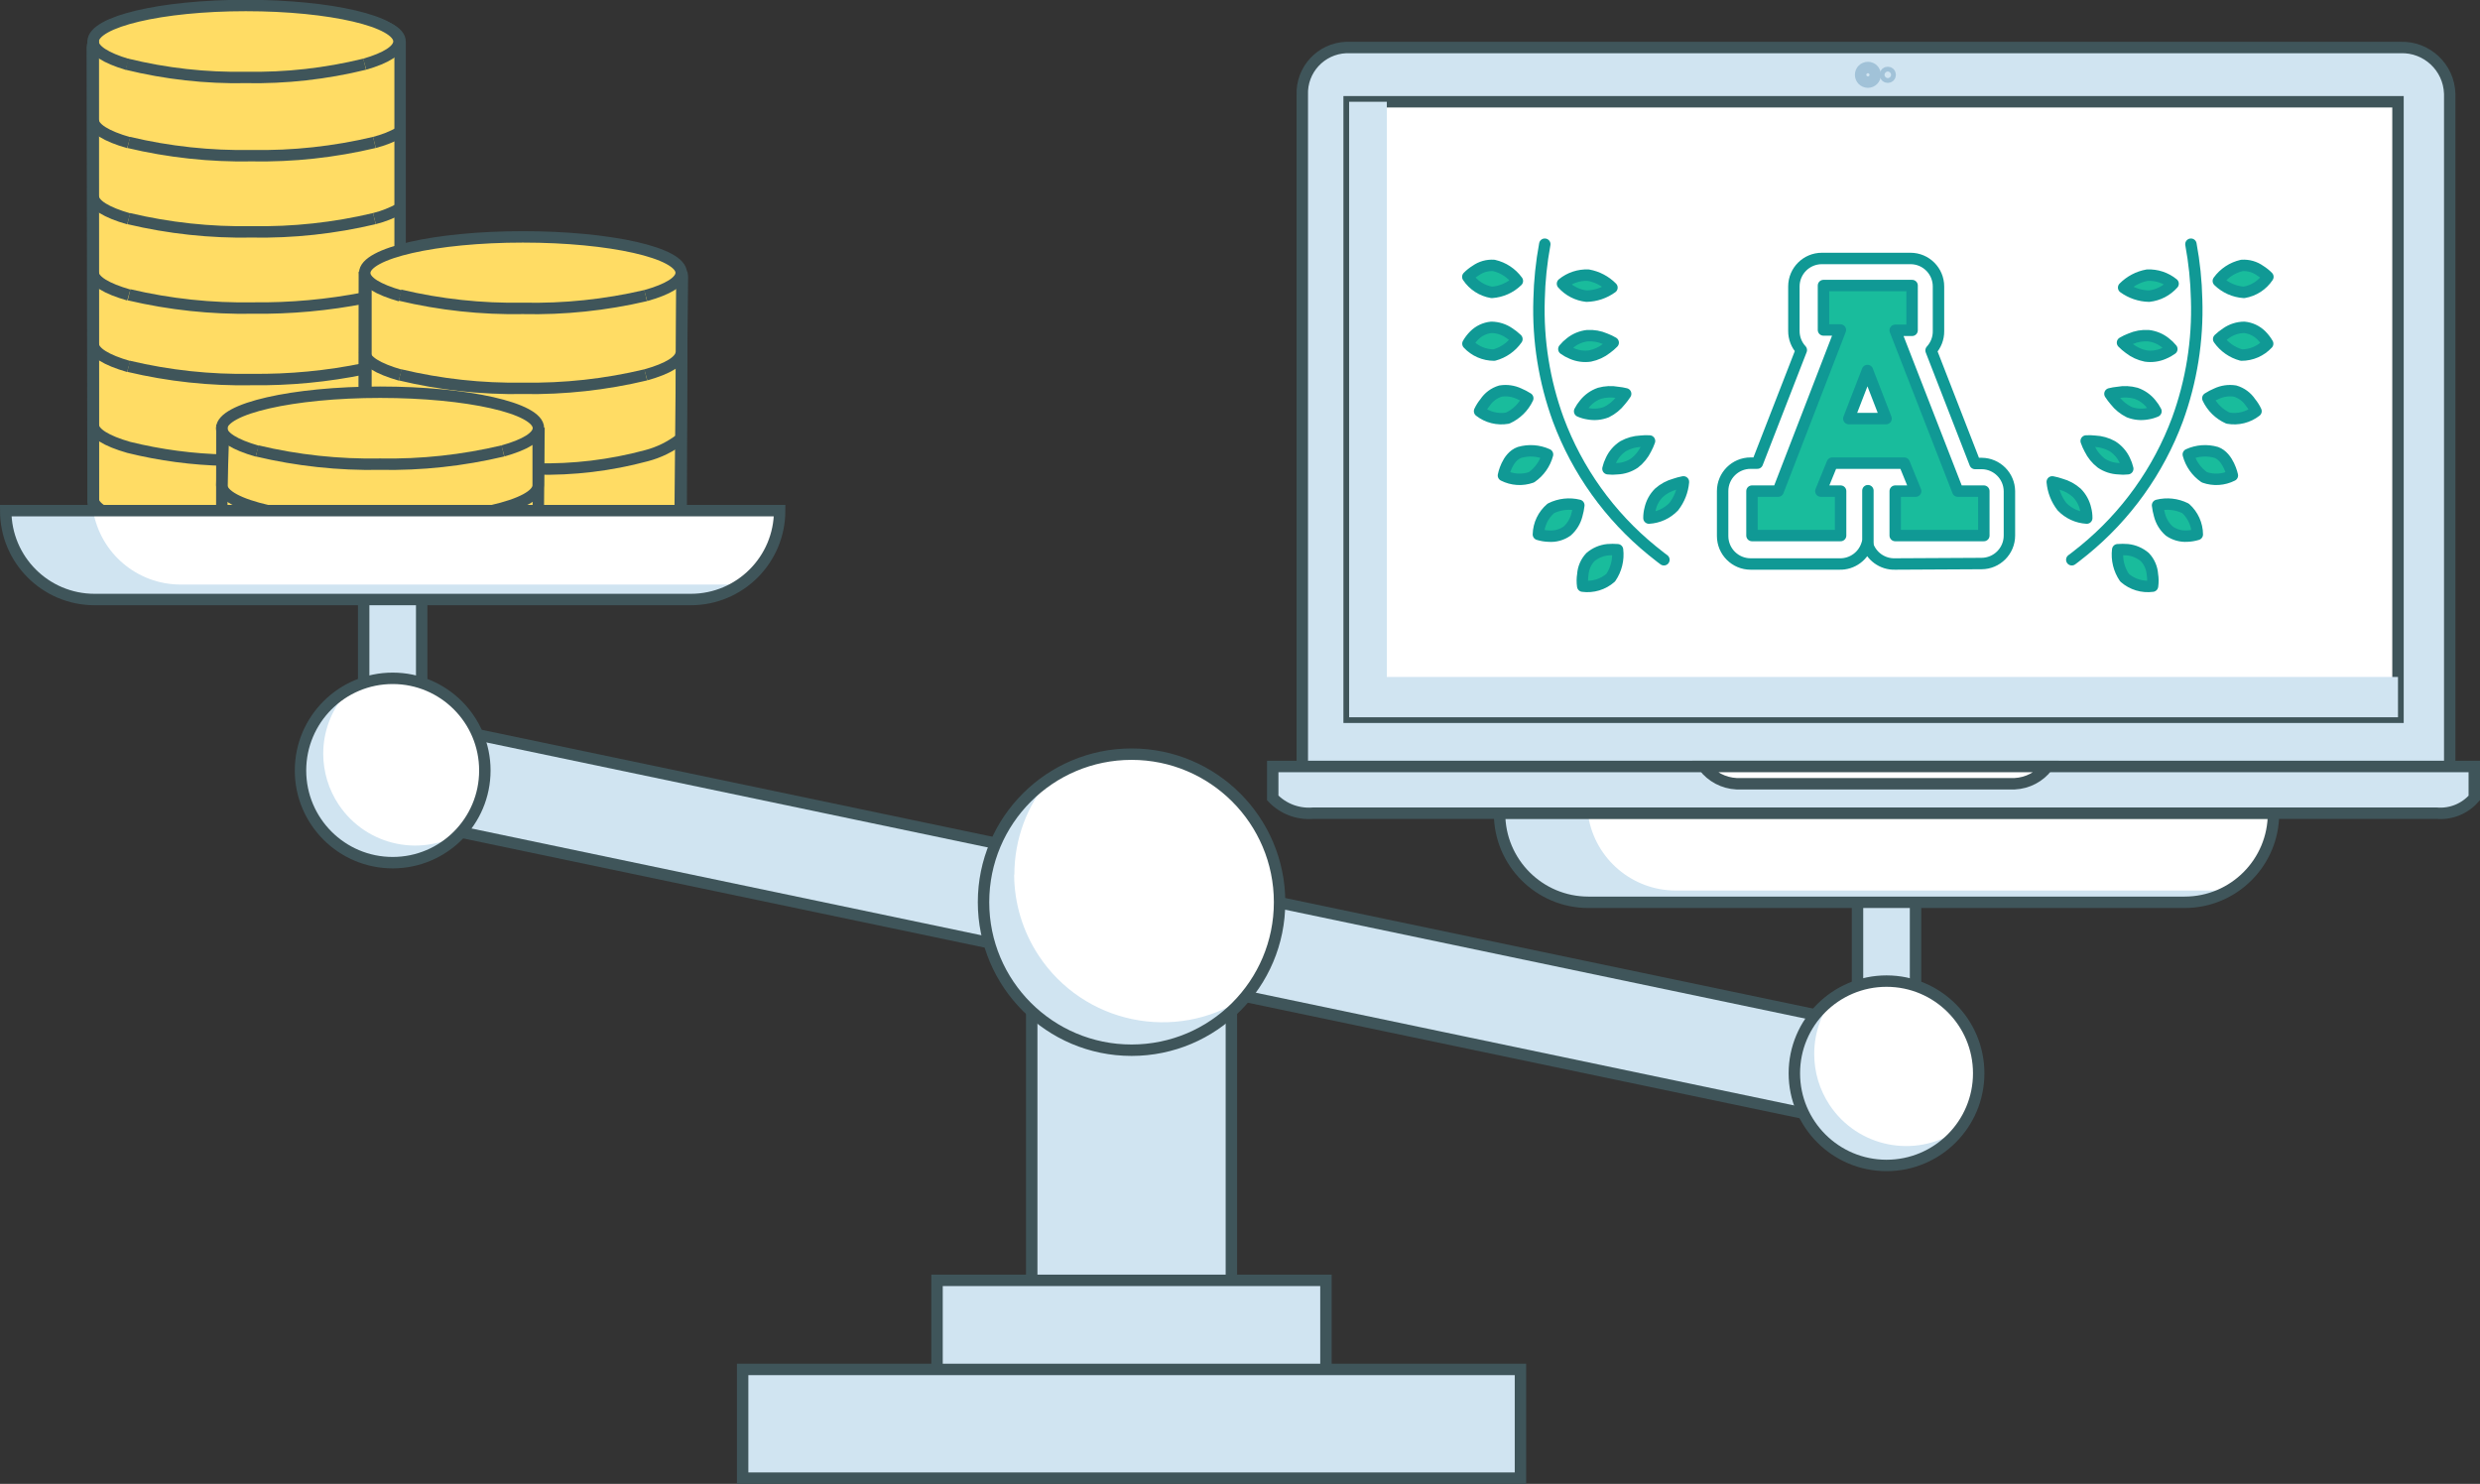 <?xml version="1.0" encoding="iso-8859-1"?>
<!-- Generator: Adobe Illustrator 23.0.0, SVG Export Plug-In . SVG Version: 6.00 Build 0)  -->
<svg version="1.1" id="Layer_1" xmlns="http://www.w3.org/2000/svg" xmlns:xlink="http://www.w3.org/1999/xlink" x="0px" y="0px"
	 viewBox="0 0 217.13 129.92" style="enable-background:new 0 0 217.13 129.92;" xml:space="preserve">
<rect x="0" y="0" width="217.13" height="129.92" fill="#333333" stroke="none"/>
<title>home-illustration-benefits-budget</title>
<g>
	<g>
		<rect x="90.33" y="84.39" style="fill:#D0E4F1;" width="17.48" height="38.12"/>
		<polygon style="fill:#D0E4F1;" points="95.46,112.1 90.33,112.1 90.33,88.02 95.46,91.38 		"/>
		<rect x="90.33" y="84.39" style="fill:none;stroke:#3F555A;stroke-miterlimit:10;" width="17.48" height="38.12"/>
		<rect x="82.04" y="112.1" style="fill:#D0E4F1;" width="34.05" height="12.81"/>
		<rect x="82.04" y="117.32" style="fill:#D0E4F1;" width="34.05" height="2.96"/>
		<rect x="82.04" y="112.1" style="fill:none;stroke:#3F555A;stroke-miterlimit:10;" width="34.05" height="12.81"/>
		
			<rect x="96.03" y="14.822" transform="matrix(0.205 -0.979 0.979 0.205 0.438 162.633)" style="fill:#D0E4F1;" width="8.64" height="132.45"/>
		<polygon style="fill:#D0E4F1;" points="166.07,96.29 36.44,69.12 37.62,63.49 37.62,63.49 35.85,71.94 165.48,99.11 167.25,90.65 
			167.25,90.65 		"/>
		<rect x="162.63" y="77.09" style="fill:#D0E4F1;stroke:#3F555A;stroke-miterlimit:10;" width="5.08" height="11.74"/>
		<rect x="31.84" y="50.59" style="fill:#D0E4F1;stroke:#3F555A;stroke-miterlimit:10;" width="5.08" height="11.74"/>
		<rect x="65.02" y="119.9" style="fill:#D0E4F1;" width="68.1" height="9.52"/>
		<path style="fill:#FFDC64;stroke:#3F555A;stroke-miterlimit:10;" d="M35.03,44.21V3.65c0-1.74-5.5-2.65-13.18-2.65
			S8.08,2.41,8.08,4.15L8.15,44c0,1.74,6.26,3.15,13.94,3.15c2.937,0.025,5.869-0.222,8.76-0.74L35.03,44.21z"/>
		<path style="fill:#FFDC64;stroke:#3F555A;stroke-miterlimit:10;" d="M59.55,44.88l0.19-20.66c0-1.74-6.15-3.15-13.83-3.15
			s-13.87,1.41-13.87,3.15v20.5c0,1.74,6.23,3.15,13.92,3.15c3.006,0.03,6.008-0.215,8.97-0.73L59.55,44.88z"/>
		<path style="fill:#FFDC64;stroke:#3F555A;stroke-miterlimit:10;" d="M19.57,37.75l-0.15,4.74c0,1.74,6.15,3.15,13.83,3.15
			s13.87-1.41,13.87-3.15v-3.76c0-1.74-6.23-3.15-13.92-3.15c-2.996-0.025-5.989,0.223-8.94,0.74L19.57,37.75z"/>
		<path style="fill:#FFDC64;stroke:#3F555A;stroke-miterlimit:10;" d="M8.16,30.09c0,0.75,1.16,1.44,3.11,2"/>
		<path style="fill:#FFDC64;stroke:#3F555A;stroke-miterlimit:10;" d="M31.93,32.28c-3.259,0.673-6.582,0.991-9.91,0.95
			c-3.621,0.067-7.236-0.322-10.76-1.16"/>
		<path style="fill:#FFDC64;stroke:#3F555A;stroke-miterlimit:10;" d="M8.15,23.83c0,0.75,1.18,1.44,3.13,2"/>
		<path style="fill:#FFDC64;stroke:#3F555A;stroke-miterlimit:10;" d="M31.93,26.08c-3.218,0.631-6.491,0.929-9.77,0.89
			c-3.654,0.067-7.302-0.322-10.86-1.16"/>
		<path style="fill:#FFDC64;stroke:#3F555A;stroke-miterlimit:10;" d="M8.16,37.17c0,0.75,1.16,1.44,3.11,2
			c2.767,0.683,5.601,1.058,8.45,1.12"/>
		<path style="fill:#FFDC64;stroke:#3F555A;stroke-miterlimit:10;" d="M31.93,5.62c1.88-0.54,3-1.23,3-2c0-1.74-6-3.14-13.41-3.14
			S8.15,1.9,8.15,3.64c0,0.75,1.13,1.44,3,2"/>
		<path style="fill:#FFDC64;stroke:#3F555A;stroke-miterlimit:10;" d="M31.93,5.62c-3.405,0.837-6.904,1.227-10.41,1.16
			c-3.506,0.067-7.005-0.323-10.41-1.16"/>
		<path style="fill:#FFDC64;stroke:#3F555A;stroke-miterlimit:10;" d="M8.15,43.66c0,0.75,1.16,1.44,3.11,2"/>
		<path style="fill:#FFDC64;stroke:#3F555A;stroke-miterlimit:10;" d="M19.16,46.73c-2.664-0.083-5.313-0.448-7.9-1.09"/>
		<path style="fill:#FFDC64;stroke:#3F555A;stroke-miterlimit:10;" d="M8.16,17.16c0,0.75,1.16,1.44,3.11,2"/>
		<path style="fill:#FFDC64;stroke:#3F555A;stroke-miterlimit:10;" d="M32.78,19.14c0.767-0.193,1.506-0.482,2.2-0.86"/>
		<path style="fill:#FFDC64;stroke:#3F555A;stroke-miterlimit:10;" d="M32.78,19.14c-3.52,0.837-7.132,1.227-10.75,1.16
			c-3.621,0.067-7.236-0.322-10.76-1.16"/>
		<path style="fill:#FFDC64;stroke:#3F555A;stroke-miterlimit:10;" d="M8.16,10.49c0,0.75,1.16,1.44,3.11,2"/>
		<path style="fill:#FFDC64;stroke:#3F555A;stroke-miterlimit:10;" d="M32.78,12.47c0.771-0.195,1.513-0.487,2.21-0.87"/>
		<path style="fill:#FFDC64;stroke:#3F555A;stroke-miterlimit:10;" d="M32.78,12.47c-3.52,0.837-7.132,1.227-10.75,1.16
			c-3.621,0.067-7.236-0.322-10.76-1.16"/>
		<line style="fill:none;stroke:#3F555A;stroke-miterlimit:10;" x1="8.17" y1="3.51" x2="8.18" y2="43.93"/>
		<path style="fill:#FFDC64;stroke:#3F555A;stroke-miterlimit:10;" d="M31.93,30.84c0,0.75,1.16,1.44,3.11,2"/>
		<path style="fill:#FFDC64;stroke:#3F555A;stroke-miterlimit:10;" d="M56.54,32.82c1.94-0.54,3.11-1.23,3.11-2"/>
		<path style="fill:#FFDC64;stroke:#3F555A;stroke-miterlimit:10;" d="M59.65,34.8"/>
		<path style="fill:#FFDC64;stroke:#3F555A;stroke-miterlimit:10;" d="M31.93,34.8"/>
		<path style="fill:#FFDC64;stroke:#3F555A;stroke-miterlimit:10;" d="M56.54,32.82c-3.519,0.844-7.131,1.24-10.75,1.18
			c-3.622,0.061-7.237-0.336-10.76-1.18"/>
		<path style="fill:#FFDC64;stroke:#3F555A;stroke-miterlimit:10;" d="M46.93,41.06c3.259,0.078,6.512-0.312,9.66-1.16
			c1.089-0.283,2.109-0.783,3-1.47"/>
		<path style="fill:#FFDC64;stroke:#3F555A;stroke-miterlimit:10;" d="M56.53,25.88c1.94-0.54,3.11-1.23,3.11-2
			c0-1.74-6.21-3.14-13.86-3.14s-13.85,1.42-13.85,3.16c0,0.75,1.16,1.44,3.11,2"/>
		<path style="fill:#FFDC64;stroke:#3F555A;stroke-miterlimit:10;" d="M56.53,25.88c-3.522,0.823-7.134,1.2-10.75,1.12
			c-3.621,0.067-7.236-0.322-10.76-1.16"/>
		<path style="fill:#FFDC64;stroke:#3F555A;stroke-miterlimit:10;" d="M56.53,46.39c1.94-0.54,3.11-1.23,3.11-2"/>
		<path style="fill:#FFDC64;stroke:#3F555A;stroke-miterlimit:10;" d="M56.53,46.39c-3.143,0.761-6.366,1.147-9.6,1.15"/>
		<line style="fill:none;stroke:#3F555A;stroke-miterlimit:10;" x1="59.7" y1="23.83" x2="59.64" y2="44.4"/>
		<line style="fill:none;stroke:#3F555A;stroke-miterlimit:10;" x1="31.9" y1="23.78" x2="31.88" y2="38.02"/>
		<path style="fill:#FFDC64;stroke:#3F555A;stroke-miterlimit:10;" d="M19.42,44.44c0,0.75,1.16,1.44,3.11,2"/>
		<path style="fill:#FFDC64;stroke:#3F555A;stroke-miterlimit:10;" d="M44.04,46.42c1.94-0.54,3.11-1.23,3.11-2"/>
		<path style="fill:#FFDC64;stroke:#3F555A;stroke-miterlimit:10;" d="M44.04,46.42c-3.524,0.838-7.139,1.227-10.76,1.16
			c-3.621,0.067-7.236-0.322-10.76-1.16"/>
		<path style="fill:#FFDC64;stroke:#3F555A;stroke-miterlimit:10;" d="M44.03,39.48c1.94-0.54,3.11-1.23,3.11-2
			c0-1.74-6.21-3.14-13.86-3.14s-13.87,1.43-13.87,3.16c0,0.75,1.16,1.44,3.11,2"/>
		<path style="fill:#FFDC64;stroke:#3F555A;stroke-miterlimit:10;" d="M44.03,39.48c-3.524,0.838-7.139,1.227-10.76,1.16
			c-3.621,0.067-7.236-0.322-10.76-1.16"/>
		<line style="fill:none;stroke:#3F555A;stroke-miterlimit:10;" x1="47.19" y1="37.44" x2="47.13" y2="44.44"/>
		<line style="fill:none;stroke:#3F555A;stroke-miterlimit:10;" x1="19.43" y1="37.19" x2="19.42" y2="44.44"/>
		<path style="fill:#FFFFFF;" d="M0.5,44.71h67.76l0,0l0,0c0,4.297-3.483,7.78-7.78,7.78H8.28C3.983,52.49,0.5,49.007,0.5,44.71
			L0.5,44.71L0.5,44.71z"/>
		<path style="fill:#D0E4F1;" d="M8.15,44.7H0.64c0,4.297,3.483,7.78,7.78,7.78h52.21c1.53,0.001,3.027-0.451,4.3-1.3H15.81
			C12.017,51.179,8.78,48.44,8.15,44.7z"/>
		<path style="fill:#D0E4F1;stroke:#3F555A;stroke-miterlimit:10;" d="M214.48,8.32v58.79H114.02V8.32
			c-0.09-2.207,1.626-4.07,3.834-4.16c0.105-0.004,0.211-0.004,0.316,0h92c2.302-0.077,4.23,1.726,4.308,4.028
			C214.479,8.232,214.48,8.276,214.48,8.32z"/>
		<path style="fill:#D0E4F1;stroke:#3F555A;stroke-miterlimit:10;" d="M216.63,67.11v2.75c-0.818,0.943-2.036,1.441-3.28,1.34
			h-98.42c-1.309,0.102-2.594-0.39-3.5-1.34v-2.75H216.63z"/>
		<rect x="118.12" y="8.91" style="fill:#FFFFFF;stroke:#3F555A;stroke-miterlimit:10;" width="91.83" height="53.89"/>
		<polygon style="fill:#D0E4F1;" points="121.42,8.91 118.12,8.91 118.12,62.8 209.95,62.8 209.95,59.27 121.42,59.27 		"/>
		<circle style="fill:none;stroke:#A1C2D8;stroke-linecap:round;stroke-linejoin:round;" cx="163.54" cy="6.55" r="0.64"/>
		<circle style="fill:none;stroke:#A1C2D8;stroke-linecap:round;stroke-linejoin:round;" cx="165.28" cy="6.55" r="0.21"/>
		<path style="fill:#FFFFFF;stroke:#3F555A;stroke-miterlimit:10;" d="M149.17,67.11c0.687,0.902,1.737,1.455,2.87,1.51h24.35
			c1.133-0.055,2.183-0.608,2.87-1.51H149.17z"/>
		<path style="fill:none;stroke:#109995;stroke-linecap:round;stroke-linejoin:round;" d="M191.82,21.38
			c0.297,1.597,0.464,3.216,0.5,4.84c0.118,3.582-0.452,7.153-1.68,10.52c-1.666,4.478-4.497,8.431-8.2,11.45
			c-0.66,0.54-1.05,0.82-1.05,0.82"/>
		<path style="fill:#19BC9C;stroke:#109995;stroke-linecap:round;stroke-linejoin:round;" d="M198.56,24.24
			c-0.481,0.725-1.242,1.217-2.1,1.36c-0.842-0.056-1.636-0.41-2.24-1c0.499-0.688,1.231-1.171,2.06-1.36
			c0.566-0.039,1.128,0.12,1.59,0.45C198.121,23.845,198.353,24.03,198.56,24.24z"/>
		<path style="fill:#19BC9C;stroke:#109995;stroke-linecap:round;stroke-linejoin:round;" d="M185.93,25.18
			c0.647,0.469,1.421,0.731,2.22,0.75c0.814-0.089,1.566-0.477,2.11-1.09c-0.636-0.519-1.44-0.786-2.26-0.75
			C187.214,24.232,186.492,24.613,185.93,25.18z"/>
		<path style="fill:none;stroke:#3F555A;stroke-miterlimit:10;" d="M0.5,44.71h67.76l0,0l0,0c0,4.297-3.483,7.78-7.78,7.78H8.28
			C3.983,52.49,0.5,49.007,0.5,44.71L0.5,44.71L0.5,44.71z"/>
		<path style="fill:none;stroke:#109995;stroke-linecap:round;stroke-linejoin:round;" d="M165.93,49.38
			c-1.135,0.041-2.149-0.705-2.45-1.8c-0.301,1.095-1.315,1.841-2.45,1.8h-7.76c-1.353,0-2.45-1.097-2.45-2.45V43
			c0-1.353,1.097-2.45,2.45-2.45h0.59l3.85-9.9c-0.422-0.457-0.655-1.058-0.65-1.68v-3.89c0-1.353,1.097-2.45,2.45-2.45h7.76
			c1.353,0,2.45,1.097,2.45,2.45V29c0.005,0.622-0.228,1.223-0.65,1.68l3.85,9.9h0.59c1.33,0.016,2.404,1.09,2.42,2.42v3.89
			c0,1.353-1.097,2.45-2.45,2.45L165.93,49.38z"/>
		<path style="fill:#19BC9C;stroke:#109995;stroke-linecap:round;stroke-linejoin:round;" d="M171.41,43l-5.48-14.08h1.48V25h-7.76
			v3.89h1.48L155.68,43h-2.29v3.89h7.76V43h-1.73l1-2.45h6.3l1,2.45h-1.79v3.89h7.76V43H171.41z M161.87,36.65l1.63-4.21l1.63,4.21
			H161.87z"/>
		
			<line style="fill:none;stroke:#109995;stroke-linecap:round;stroke-linejoin:round;" x1="163.54" y1="47.58" x2="163.54" y2="42.96"/>
		<path style="fill:none;stroke:#109995;stroke-linecap:round;stroke-linejoin:round;" d="M135.25,21.38
			c-0.297,1.597-0.464,3.216-0.5,4.84c-0.118,3.582,0.452,7.153,1.68,10.52c1.666,4.478,4.497,8.431,8.2,11.45
			c0.66,0.54,1.05,0.82,1.05,0.82"/>
		<path style="fill:#19BC9C;stroke:#109995;stroke-linecap:round;stroke-linejoin:round;" d="M128.51,24.24
			c0.481,0.725,1.242,1.217,2.1,1.36c0.842-0.056,1.636-0.41,2.24-1c-0.499-0.688-1.231-1.171-2.06-1.36
			c-0.566-0.039-1.128,0.12-1.59,0.45C128.949,23.845,128.717,24.03,128.51,24.24z"/>
		<path style="fill:#19BC9C;stroke:#109995;stroke-linecap:round;stroke-linejoin:round;" d="M128.52,30.09
			c0.591,0.638,1.421,1,2.29,1c0.811-0.216,1.519-0.712,2-1.4c-0.208-0.196-0.432-0.373-0.67-0.53
			c-0.461-0.321-1.008-0.496-1.57-0.5c-0.567,0.055-1.098,0.306-1.5,0.71C128.856,29.585,128.672,29.827,128.52,30.09z"/>
		<path style="fill:#19BC9C;stroke:#109995;stroke-linecap:round;stroke-linejoin:round;" d="M129.54,36
			c0.693,0.542,1.584,0.764,2.45,0.61c0.779-0.35,1.407-0.967,1.77-1.74c-0.242-0.155-0.496-0.288-0.76-0.4
			c-0.508-0.239-1.076-0.32-1.63-0.23c-0.554,0.164-1.032,0.518-1.35,1C129.828,35.472,129.667,35.727,129.54,36z"/>
		<path style="fill:#19BC9C;stroke:#109995;stroke-linecap:round;stroke-linejoin:round;" d="M131.63,41.63
			c0.76,0.386,1.646,0.444,2.45,0.16c0.693-0.478,1.193-1.187,1.41-2c-0.769-0.351-1.638-0.415-2.45-0.18
			C131.93,40,131.63,41.63,131.63,41.63z"/>
		<path style="fill:#19BC9C;stroke:#109995;stroke-linecap:round;stroke-linejoin:round;" d="M134.69,46.79
			c0.292,0.09,0.595,0.14,0.9,0.15c0.572,0.046,1.141-0.109,1.61-0.44c0.423-0.372,0.723-0.863,0.86-1.41
			c0.08-0.278,0.136-0.563,0.17-0.85c-0.823-0.204-1.691-0.108-2.45,0.27C135.109,45.081,134.713,45.91,134.69,46.79z"/>
		<path style="fill:#19BC9C;stroke:#109995;stroke-linecap:round;stroke-linejoin:round;" d="M138.57,51.32
			c0.885,0.119,1.779-0.151,2.45-0.74c0.491-0.717,0.704-1.588,0.6-2.45c-0.286-0.023-0.574-0.023-0.86,0
			c-0.561,0.057-1.091,0.284-1.52,0.65c-0.39,0.415-0.623,0.952-0.66,1.52C138.526,50.638,138.522,50.981,138.57,51.32z"/>
		<path style="fill:#19BC9C;stroke:#109995;stroke-linecap:round;stroke-linejoin:round;" d="M141.13,25.18
			c-0.647,0.469-1.421,0.731-2.22,0.75c-0.814-0.089-1.566-0.477-2.11-1.09c0.636-0.519,1.44-0.786,2.26-0.75
			C139.845,24.232,140.568,24.613,141.13,25.18z"/>
		<path style="fill:#19BC9C;stroke:#109995;stroke-linecap:round;stroke-linejoin:round;" d="M141.24,30
			c-0.179,0.183-0.373,0.35-0.58,0.5c-0.424,0.334-0.921,0.563-1.45,0.67c-0.54,0.077-1.091,0.001-1.59-0.22
			c-0.248-0.101-0.483-0.232-0.7-0.39c0.17-0.21,0.365-0.398,0.58-0.56c0.427-0.338,0.939-0.549,1.48-0.61
			c0.538-0.032,1.076,0.064,1.57,0.28C140.789,29.761,141.019,29.871,141.24,30z"/>
		<path style="fill:#19BC9C;stroke:#109995;stroke-linecap:round;stroke-linejoin:round;" d="M142.33,34.48
			c-0.136,0.21-0.287,0.41-0.45,0.6c-0.329,0.423-0.749,0.765-1.23,1c-0.506,0.197-1.056,0.249-1.59,0.15
			c-0.262-0.039-0.517-0.113-0.76-0.22c0.12-0.236,0.268-0.458,0.44-0.66c0.342-0.423,0.796-0.742,1.31-0.92
			c0.518-0.144,1.062-0.168,1.59-0.07C141.873,34.382,142.103,34.422,142.33,34.48z"/>
		<path style="fill:#19BC9C;stroke:#109995;stroke-linecap:round;stroke-linejoin:round;" d="M144.42,38.61
			c-0.084,0.241-0.188,0.475-0.31,0.7c-0.234,0.482-0.576,0.903-1,1.23c-0.453,0.307-0.983,0.48-1.53,0.5
			c-0.266,0.033-0.534,0.033-0.8,0c0.06-0.26,0.151-0.511,0.27-0.75c0.232-0.504,0.603-0.93,1.07-1.23
			c0.47-0.26,0.994-0.407,1.53-0.43C143.906,38.601,144.163,38.594,144.42,38.61z"/>
		<path style="fill:#19BC9C;stroke:#109995;stroke-linecap:round;stroke-linejoin:round;" d="M147.39,42.19
			c-0.068,0.79-0.363,1.544-0.85,2.17c-0.571,0.595-1.346,0.952-2.17,1c-0.002-0.27,0.031-0.539,0.1-0.8
			c0.118-0.533,0.385-1.022,0.77-1.41c0.402-0.358,0.881-0.618,1.4-0.76C146.885,42.305,147.135,42.238,147.39,42.19z"/>
		<path style="fill:#19BC9C;stroke:#109995;stroke-linecap:round;stroke-linejoin:round;" d="M198.54,30.09
			c-0.591,0.638-1.421,1-2.29,1c-0.811-0.216-1.519-0.712-2-1.4c0.208-0.196,0.432-0.373,0.67-0.53
			c0.461-0.321,1.008-0.496,1.57-0.5c0.567,0.055,1.098,0.306,1.5,0.71C198.204,29.585,198.388,29.827,198.54,30.09z"/>
		<path style="fill:#19BC9C;stroke:#109995;stroke-linecap:round;stroke-linejoin:round;" d="M197.52,36
			c-0.693,0.542-1.584,0.764-2.45,0.61c-0.779-0.35-1.407-0.967-1.77-1.74c0.242-0.155,0.496-0.288,0.76-0.4
			c0.508-0.239,1.076-0.32,1.63-0.23c0.554,0.164,1.032,0.518,1.35,1C197.232,35.472,197.393,35.727,197.52,36z"/>
		<path style="fill:#19BC9C;stroke:#109995;stroke-linecap:round;stroke-linejoin:round;" d="M195.45,41.63
			c-0.76,0.386-1.646,0.444-2.45,0.16c-0.693-0.478-1.193-1.187-1.41-2c0.769-0.351,1.638-0.415,2.45-0.18
			C195.11,40,195.45,41.63,195.45,41.63z"/>
		<path style="fill:#19BC9C;stroke:#109995;stroke-linecap:round;stroke-linejoin:round;" d="M192.38,46.79
			c-0.292,0.09-0.595,0.14-0.9,0.15c-0.551,0.032-1.098-0.123-1.55-0.44c-0.423-0.372-0.723-0.863-0.86-1.41
			c-0.08-0.278-0.136-0.563-0.17-0.85c0.823-0.204,1.691-0.108,2.45,0.27C191.998,45.092,192.372,45.919,192.38,46.79z"/>
		<path style="fill:#19BC9C;stroke:#109995;stroke-linecap:round;stroke-linejoin:round;" d="M188.46,51.32
			c-0.885,0.119-1.779-0.151-2.45-0.74c-0.491-0.717-0.704-1.588-0.6-2.45c0.286-0.023,0.574-0.023,0.86,0
			c0.561,0.057,1.091,0.284,1.52,0.65c0.39,0.415,0.623,0.952,0.66,1.52C188.504,50.638,188.508,50.981,188.46,51.32z"/>
		<path style="fill:#19BC9C;stroke:#109995;stroke-linecap:round;stroke-linejoin:round;" d="M185.83,30
			c0.179,0.183,0.373,0.35,0.58,0.5c0.424,0.334,0.921,0.563,1.45,0.67c0.54,0.077,1.091,0.001,1.59-0.22
			c0.248-0.101,0.483-0.232,0.7-0.39c-0.17-0.21-0.365-0.398-0.58-0.56c-0.427-0.338-0.939-0.549-1.48-0.61
			c-0.538-0.032-1.076,0.064-1.57,0.28C186.281,29.761,186.051,29.871,185.83,30z"/>
		<path style="fill:#19BC9C;stroke:#109995;stroke-linecap:round;stroke-linejoin:round;" d="M184.73,34.48
			c0.136,0.21,0.287,0.41,0.45,0.6c0.329,0.423,0.749,0.765,1.23,1c0.506,0.197,1.056,0.249,1.59,0.15
			c0.262-0.039,0.517-0.113,0.76-0.22c-0.12-0.236-0.268-0.458-0.44-0.66c-0.342-0.423-0.796-0.742-1.31-0.92
			c-0.518-0.144-1.062-0.168-1.59-0.07C185.187,34.382,184.957,34.422,184.73,34.48z"/>
		<path style="fill:#19BC9C;stroke:#109995;stroke-linecap:round;stroke-linejoin:round;" d="M182.65,38.61
			c0.084,0.241,0.188,0.475,0.31,0.7c0.234,0.482,0.576,0.903,1,1.23c0.453,0.307,0.983,0.48,1.53,0.5
			c0.266,0.033,0.534,0.033,0.8,0c-0.06-0.26-0.151-0.511-0.27-0.75c-0.238-0.506-0.616-0.933-1.09-1.23
			c-0.47-0.26-0.994-0.407-1.53-0.43C183.151,38.602,182.9,38.596,182.65,38.61z"/>
		<path style="fill:#19BC9C;stroke:#109995;stroke-linecap:round;stroke-linejoin:round;" d="M179.68,42.19
			c0.068,0.79,0.363,1.544,0.85,2.17c0.571,0.595,1.346,0.952,2.17,1c0.002-0.27-0.031-0.539-0.1-0.8
			c-0.119-0.533-0.386-1.022-0.77-1.41c-0.402-0.358-0.881-0.618-1.4-0.76C180.185,42.305,179.935,42.238,179.68,42.19z"/>
		<rect x="65.02" y="126.46" style="fill:#D0E4F1;" width="68.1" height="2.96"/>
		
			<rect x="96.03" y="14.822" transform="matrix(0.205 -0.979 0.979 0.205 0.438 162.633)" style="fill:none;stroke:#3F555A;stroke-miterlimit:10;" width="8.64" height="132.45"/>
		<rect x="65.02" y="119.9" style="fill:none;stroke:#3F555A;stroke-miterlimit:10;" width="68.1" height="9.52"/>
		<circle style="fill:#FFFFFF;" cx="99.07" cy="78.99" r="12.96"/>
		<path style="fill:#D0E4F1;" d="M88.81,76.58c-0.003-3.08,1.097-6.06,3.1-8.4c-6.086,3.809-7.933,11.83-4.124,17.916
			c3.809,6.086,11.83,7.933,17.916,4.124c1.219-0.763,2.303-1.723,3.208-2.84c-6.007,3.932-14.065,2.251-17.997-3.756
			c-1.371-2.094-2.108-4.54-2.123-7.044H88.81z"/>
		<circle style="fill:none;stroke:#3F555A;stroke-miterlimit:10;" cx="99.07" cy="78.99" r="12.96"/>
		<circle style="fill:#FFFFFF;" cx="165.17" cy="93.97" r="8.07"/>
		<path style="fill:#D0E4F1;" d="M158.84,92.27c-0.002-1.915,0.683-3.767,1.93-5.22c-3.696,2.471-4.688,7.471-2.217,11.166
			s7.471,4.688,11.166,2.217c0.602-0.403,1.148-0.885,1.621-1.434c-3.705,2.458-8.701,1.447-11.158-2.258
			c-0.875-1.32-1.342-2.868-1.342-4.452V92.27z"/>
		<circle style="fill:none;stroke:#3F555A;stroke-miterlimit:10;" cx="165.17" cy="93.97" r="8.07"/>
		<circle style="fill:#FFFFFF;" cx="34.38" cy="67.46" r="8.07"/>
		<path style="fill:#D0E4F1;" d="M28.3,66c-0.002-1.915,0.683-3.767,1.93-5.22c-3.724,2.428-4.774,7.416-2.346,11.14
			c2.428,3.724,7.416,4.774,11.14,2.346c0.667-0.435,1.265-0.966,1.776-1.576c-3.705,2.458-8.701,1.447-11.158-2.258
			C28.77,69.118,28.304,67.577,28.3,66z"/>
		<circle style="fill:none;stroke:#3F555A;stroke-miterlimit:10;" cx="34.38" cy="67.46" r="8.07"/>
		<path style="fill:#FFFFFF;" d="M131.29,71.21h67.76l0,0l0,0c0.006,4.297-3.473,7.784-7.77,7.79c-0.003,0-0.007,0-0.01,0h-52.2
			c-4.297,0-7.78-3.483-7.78-7.78l0,0l0,0L131.29,71.21z"/>
		<path style="fill:#D0E4F1;" d="M139.06,71.49h-7.5c0,4.297,3.483,7.78,7.78,7.78h52.21c1.53,0.001,3.027-0.451,4.3-1.3h-49.13
			C142.927,77.969,139.69,75.23,139.06,71.49z"/>
		<path style="fill:none;stroke:#3F555A;stroke-miterlimit:10;" d="M131.29,71.21h67.76l0,0l0,0c0.006,4.297-3.473,7.784-7.77,7.79
			c-0.003,0-0.007,0-0.01,0h-52.2c-4.297,0-7.78-3.483-7.78-7.78l0,0l0,0L131.29,71.21z"/>
	</g>
</g>
</svg>
